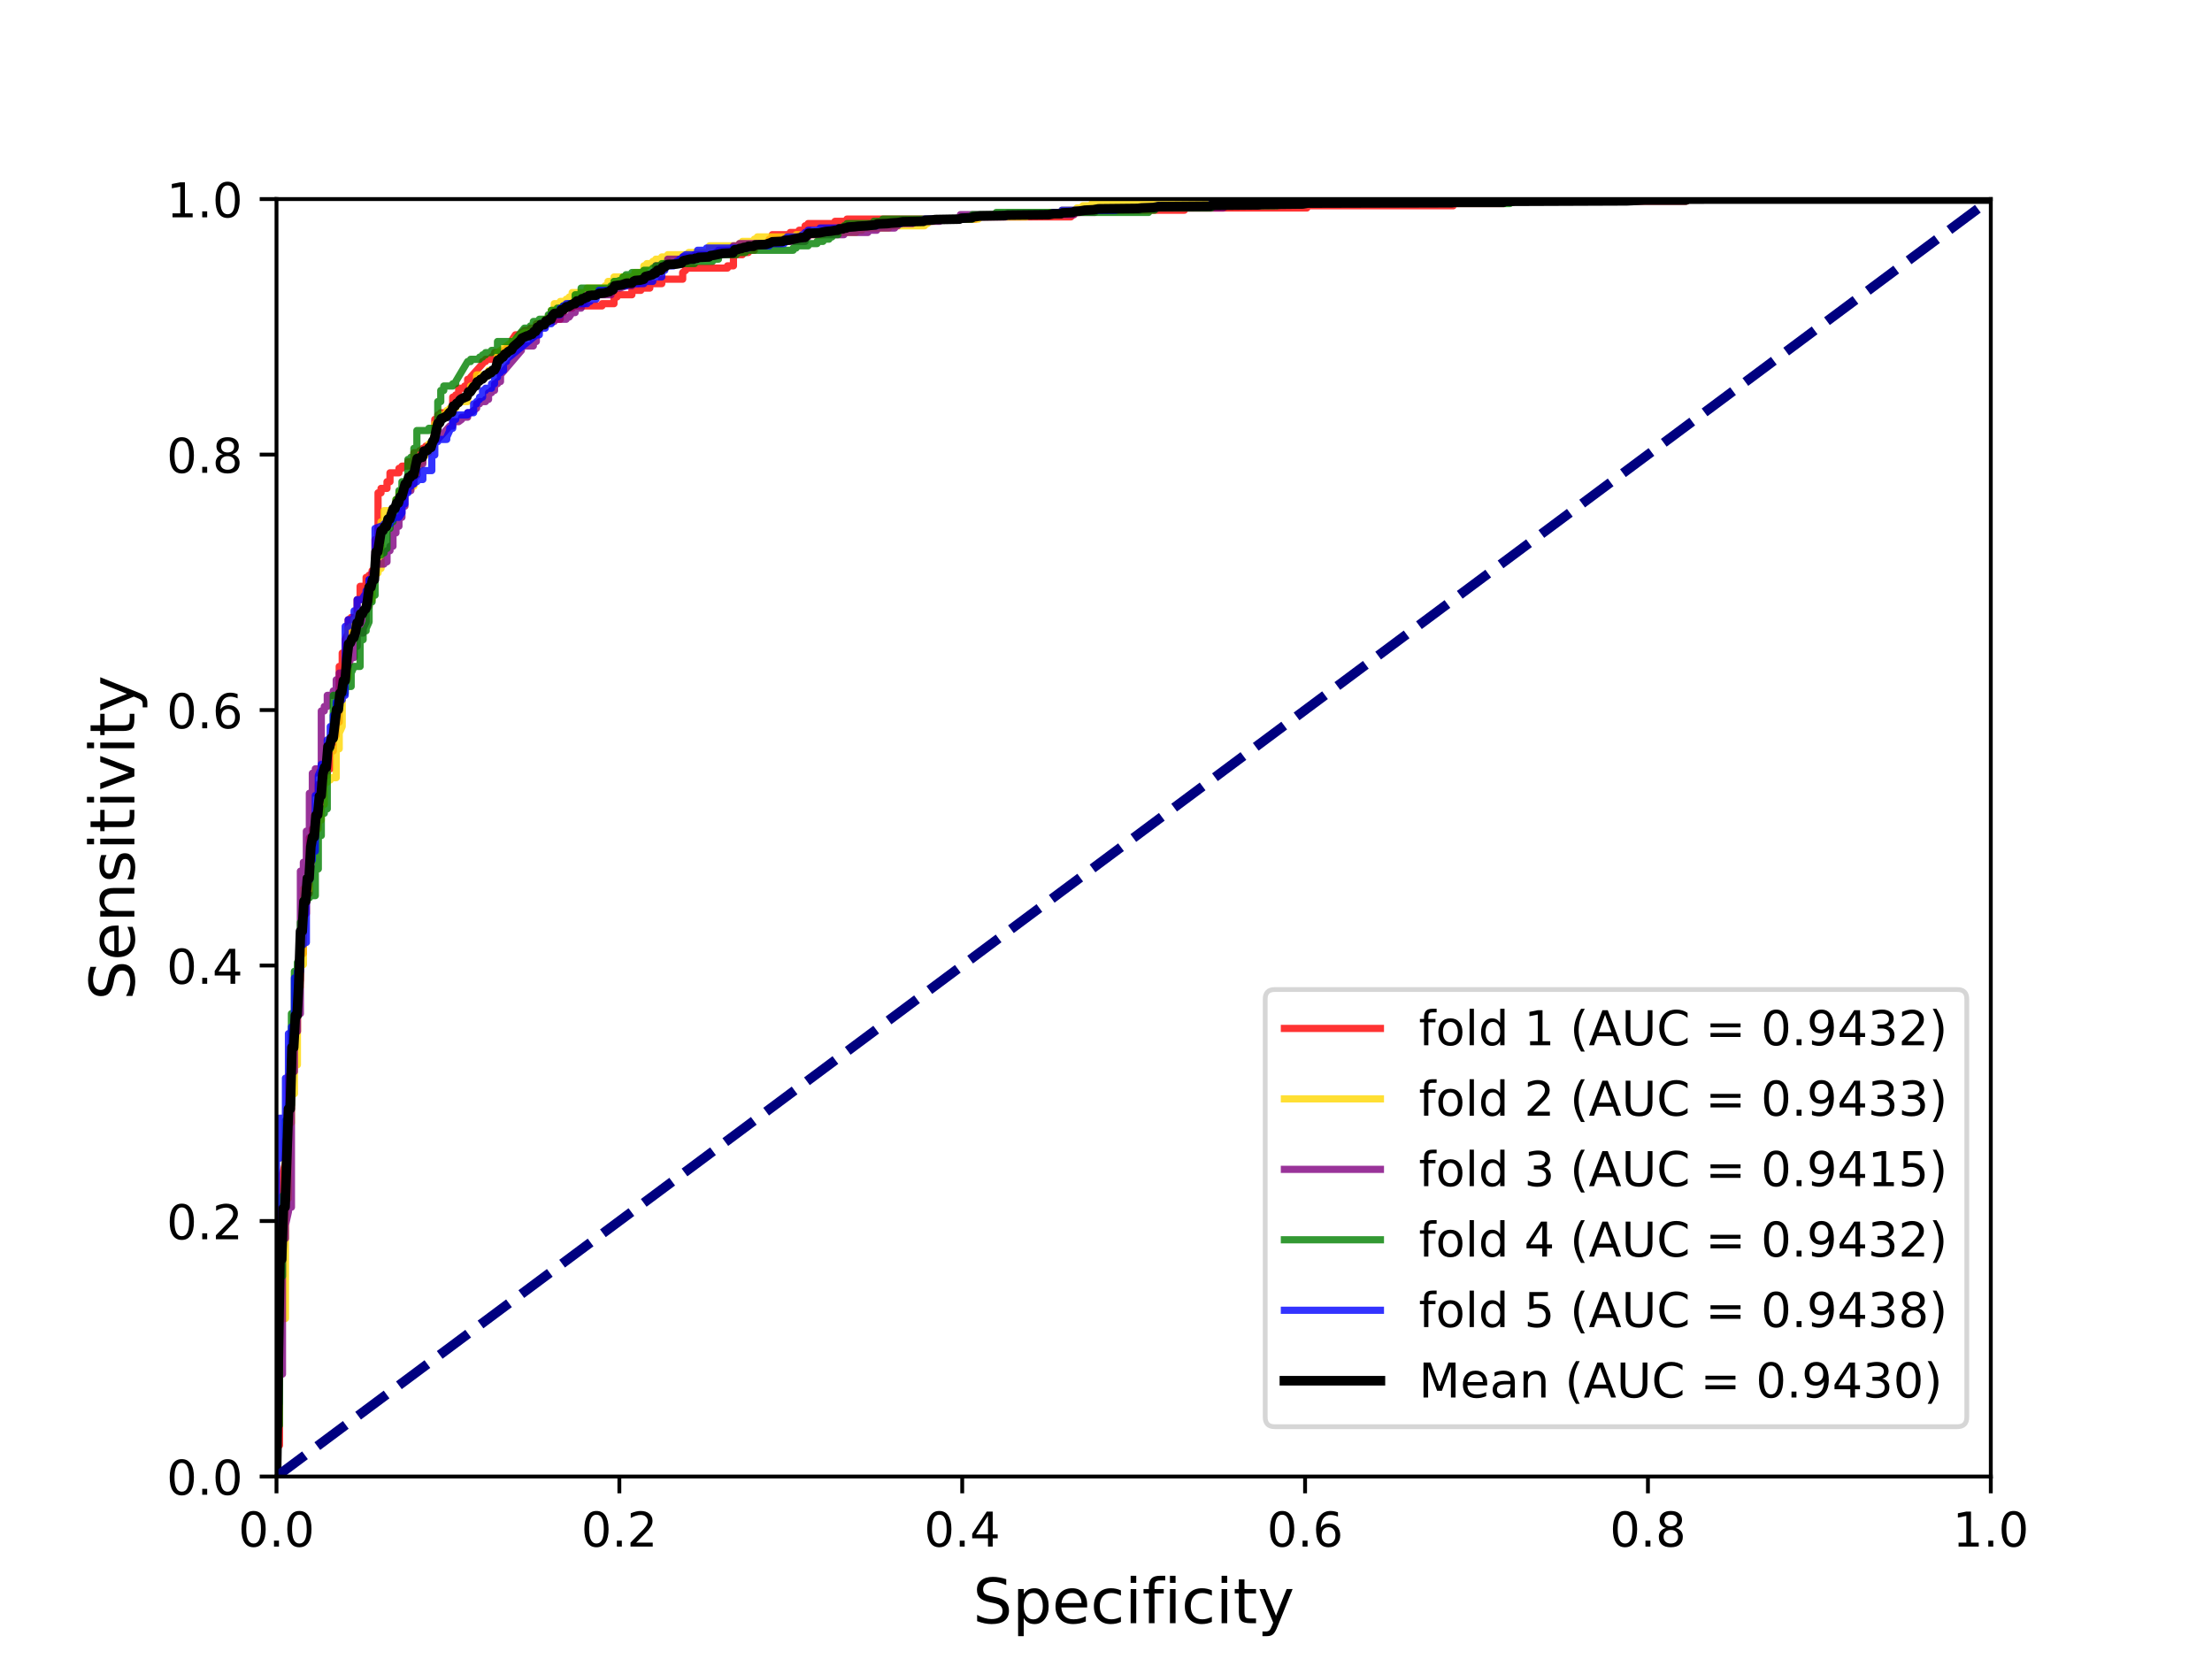<?xml version="1.0" encoding="utf-8" standalone="no"?>
<!DOCTYPE svg PUBLIC "-//W3C//DTD SVG 1.1//EN"
  "http://www.w3.org/Graphics/SVG/1.1/DTD/svg11.dtd">
<!-- Created with matplotlib (https://matplotlib.org/) -->
<svg height="345.6pt" version="1.1" viewBox="0 0 460.8 345.6" width="460.8pt" xmlns="http://www.w3.org/2000/svg" xmlns:xlink="http://www.w3.org/1999/xlink">
 <defs>
  <style type="text/css">*{stroke-linecap:butt;stroke-linejoin:round;}</style>
 </defs>
 <g id="figure_1">
  <g id="patch_1">
   <path d="M 0 345.6 
L 460.8 345.6 
L 460.8 0 
L 0 0 
z
" style="fill:#ffffff;"/>
  </g>
  <g id="axes_1">
   <g id="patch_2">
    <path d="M 57.6 307.584 
L 414.72 307.584 
L 414.72 41.472 
L 57.6 41.472 
z
" style="fill:#ffffff;"/>
   </g>
   <g id="matplotlib.axis_1">
    <g id="xtick_1">
     <g id="line2d_1">
      <defs>
       <path d="M 0 0 
L 0 3.5 
" id="m21de0cdd0c" style="stroke:#000000;stroke-width:0.8;"/>
      </defs>
      <g>
       <use style="stroke:#000000;stroke-width:0.8;" x="57.6" xlink:href="#m21de0cdd0c" y="307.584"/>
      </g>
     </g>
     <g id="text_1">
      <!-- 0.0 -->
      <g transform="translate(49.648 322.182)scale(0.1 -0.1)">
       <defs>
        <path d="M 31.781 66.406 
Q 24.172 66.406 20.328 58.906 
Q 16.5 51.422 16.5 36.375 
Q 16.5 21.391 20.328 13.891 
Q 24.172 6.391 31.781 6.391 
Q 39.453 6.391 43.281 13.891 
Q 47.125 21.391 47.125 36.375 
Q 47.125 51.422 43.281 58.906 
Q 39.453 66.406 31.781 66.406 
z
M 31.781 74.219 
Q 44.047 74.219 50.516 64.516 
Q 56.984 54.828 56.984 36.375 
Q 56.984 17.969 50.516 8.266 
Q 44.047 -1.422 31.781 -1.422 
Q 19.531 -1.422 13.062 8.266 
Q 6.594 17.969 6.594 36.375 
Q 6.594 54.828 13.062 64.516 
Q 19.531 74.219 31.781 74.219 
z
" id="DejaVuSans-48"/>
        <path d="M 10.688 12.406 
L 21 12.406 
L 21 0 
L 10.688 0 
z
" id="DejaVuSans-46"/>
       </defs>
       <use xlink:href="#DejaVuSans-48"/>
       <use x="63.623" xlink:href="#DejaVuSans-46"/>
       <use x="95.41" xlink:href="#DejaVuSans-48"/>
      </g>
     </g>
    </g>
    <g id="xtick_2">
     <g id="line2d_2">
      <g>
       <use style="stroke:#000000;stroke-width:0.8;" x="129.024" xlink:href="#m21de0cdd0c" y="307.584"/>
      </g>
     </g>
     <g id="text_2">
      <!-- 0.2 -->
      <g transform="translate(121.072 322.182)scale(0.1 -0.1)">
       <defs>
        <path d="M 19.188 8.297 
L 53.609 8.297 
L 53.609 0 
L 7.328 0 
L 7.328 8.297 
Q 12.938 14.109 22.625 23.891 
Q 32.328 33.688 34.812 36.531 
Q 39.547 41.844 41.422 45.531 
Q 43.312 49.219 43.312 52.781 
Q 43.312 58.594 39.234 62.25 
Q 35.156 65.922 28.609 65.922 
Q 23.969 65.922 18.812 64.312 
Q 13.672 62.703 7.812 59.422 
L 7.812 69.391 
Q 13.766 71.781 18.938 73 
Q 24.125 74.219 28.422 74.219 
Q 39.75 74.219 46.484 68.547 
Q 53.219 62.891 53.219 53.422 
Q 53.219 48.922 51.531 44.891 
Q 49.859 40.875 45.406 35.406 
Q 44.188 33.984 37.641 27.219 
Q 31.109 20.453 19.188 8.297 
z
" id="DejaVuSans-50"/>
       </defs>
       <use xlink:href="#DejaVuSans-48"/>
       <use x="63.623" xlink:href="#DejaVuSans-46"/>
       <use x="95.41" xlink:href="#DejaVuSans-50"/>
      </g>
     </g>
    </g>
    <g id="xtick_3">
     <g id="line2d_3">
      <g>
       <use style="stroke:#000000;stroke-width:0.8;" x="200.448" xlink:href="#m21de0cdd0c" y="307.584"/>
      </g>
     </g>
     <g id="text_3">
      <!-- 0.4 -->
      <g transform="translate(192.496 322.182)scale(0.1 -0.1)">
       <defs>
        <path d="M 37.797 64.312 
L 12.891 25.391 
L 37.797 25.391 
z
M 35.203 72.906 
L 47.609 72.906 
L 47.609 25.391 
L 58.016 25.391 
L 58.016 17.188 
L 47.609 17.188 
L 47.609 0 
L 37.797 0 
L 37.797 17.188 
L 4.891 17.188 
L 4.891 26.703 
z
" id="DejaVuSans-52"/>
       </defs>
       <use xlink:href="#DejaVuSans-48"/>
       <use x="63.623" xlink:href="#DejaVuSans-46"/>
       <use x="95.41" xlink:href="#DejaVuSans-52"/>
      </g>
     </g>
    </g>
    <g id="xtick_4">
     <g id="line2d_4">
      <g>
       <use style="stroke:#000000;stroke-width:0.8;" x="271.872" xlink:href="#m21de0cdd0c" y="307.584"/>
      </g>
     </g>
     <g id="text_4">
      <!-- 0.6 -->
      <g transform="translate(263.92 322.182)scale(0.1 -0.1)">
       <defs>
        <path d="M 33.016 40.375 
Q 26.375 40.375 22.484 35.828 
Q 18.609 31.297 18.609 23.391 
Q 18.609 15.531 22.484 10.953 
Q 26.375 6.391 33.016 6.391 
Q 39.656 6.391 43.531 10.953 
Q 47.406 15.531 47.406 23.391 
Q 47.406 31.297 43.531 35.828 
Q 39.656 40.375 33.016 40.375 
z
M 52.594 71.297 
L 52.594 62.312 
Q 48.875 64.062 45.094 64.984 
Q 41.312 65.922 37.594 65.922 
Q 27.828 65.922 22.672 59.328 
Q 17.531 52.734 16.797 39.406 
Q 19.672 43.656 24.016 45.922 
Q 28.375 48.188 33.594 48.188 
Q 44.578 48.188 50.953 41.516 
Q 57.328 34.859 57.328 23.391 
Q 57.328 12.156 50.688 5.359 
Q 44.047 -1.422 33.016 -1.422 
Q 20.359 -1.422 13.672 8.266 
Q 6.984 17.969 6.984 36.375 
Q 6.984 53.656 15.188 63.938 
Q 23.391 74.219 37.203 74.219 
Q 40.922 74.219 44.703 73.484 
Q 48.484 72.75 52.594 71.297 
z
" id="DejaVuSans-54"/>
       </defs>
       <use xlink:href="#DejaVuSans-48"/>
       <use x="63.623" xlink:href="#DejaVuSans-46"/>
       <use x="95.41" xlink:href="#DejaVuSans-54"/>
      </g>
     </g>
    </g>
    <g id="xtick_5">
     <g id="line2d_5">
      <g>
       <use style="stroke:#000000;stroke-width:0.8;" x="343.296" xlink:href="#m21de0cdd0c" y="307.584"/>
      </g>
     </g>
     <g id="text_5">
      <!-- 0.8 -->
      <g transform="translate(335.344 322.182)scale(0.1 -0.1)">
       <defs>
        <path d="M 31.781 34.625 
Q 24.75 34.625 20.719 30.859 
Q 16.703 27.094 16.703 20.516 
Q 16.703 13.922 20.719 10.156 
Q 24.75 6.391 31.781 6.391 
Q 38.812 6.391 42.859 10.172 
Q 46.922 13.969 46.922 20.516 
Q 46.922 27.094 42.891 30.859 
Q 38.875 34.625 31.781 34.625 
z
M 21.922 38.812 
Q 15.578 40.375 12.031 44.719 
Q 8.5 49.078 8.5 55.328 
Q 8.5 64.062 14.719 69.141 
Q 20.953 74.219 31.781 74.219 
Q 42.672 74.219 48.875 69.141 
Q 55.078 64.062 55.078 55.328 
Q 55.078 49.078 51.531 44.719 
Q 48 40.375 41.703 38.812 
Q 48.828 37.156 52.797 32.312 
Q 56.781 27.484 56.781 20.516 
Q 56.781 9.906 50.312 4.234 
Q 43.844 -1.422 31.781 -1.422 
Q 19.734 -1.422 13.25 4.234 
Q 6.781 9.906 6.781 20.516 
Q 6.781 27.484 10.781 32.312 
Q 14.797 37.156 21.922 38.812 
z
M 18.312 54.391 
Q 18.312 48.734 21.844 45.562 
Q 25.391 42.391 31.781 42.391 
Q 38.141 42.391 41.719 45.562 
Q 45.312 48.734 45.312 54.391 
Q 45.312 60.062 41.719 63.234 
Q 38.141 66.406 31.781 66.406 
Q 25.391 66.406 21.844 63.234 
Q 18.312 60.062 18.312 54.391 
z
" id="DejaVuSans-56"/>
       </defs>
       <use xlink:href="#DejaVuSans-48"/>
       <use x="63.623" xlink:href="#DejaVuSans-46"/>
       <use x="95.41" xlink:href="#DejaVuSans-56"/>
      </g>
     </g>
    </g>
    <g id="xtick_6">
     <g id="line2d_6">
      <g>
       <use style="stroke:#000000;stroke-width:0.8;" x="414.72" xlink:href="#m21de0cdd0c" y="307.584"/>
      </g>
     </g>
     <g id="text_6">
      <!-- 1.0 -->
      <g transform="translate(406.768 322.182)scale(0.1 -0.1)">
       <defs>
        <path d="M 12.406 8.297 
L 28.516 8.297 
L 28.516 63.922 
L 10.984 60.406 
L 10.984 69.391 
L 28.422 72.906 
L 38.281 72.906 
L 38.281 8.297 
L 54.391 8.297 
L 54.391 0 
L 12.406 0 
z
" id="DejaVuSans-49"/>
       </defs>
       <use xlink:href="#DejaVuSans-49"/>
       <use x="63.623" xlink:href="#DejaVuSans-46"/>
       <use x="95.41" xlink:href="#DejaVuSans-48"/>
      </g>
     </g>
    </g>
    <g id="text_7">
     <!-- Specificity -->
     <g transform="translate(202.659 338.14)scale(0.13 -0.13)">
      <defs>
       <path d="M 53.516 70.516 
L 53.516 60.891 
Q 47.906 63.578 42.922 64.891 
Q 37.938 66.219 33.297 66.219 
Q 25.25 66.219 20.875 63.094 
Q 16.5 59.969 16.5 54.203 
Q 16.5 49.359 19.406 46.891 
Q 22.312 44.438 30.422 42.922 
L 36.375 41.703 
Q 47.406 39.594 52.656 34.297 
Q 57.906 29 57.906 20.125 
Q 57.906 9.516 50.797 4.047 
Q 43.703 -1.422 29.984 -1.422 
Q 24.812 -1.422 18.969 -0.25 
Q 13.141 0.922 6.891 3.219 
L 6.891 13.375 
Q 12.891 10.016 18.656 8.297 
Q 24.422 6.594 29.984 6.594 
Q 38.422 6.594 43.016 9.906 
Q 47.609 13.234 47.609 19.391 
Q 47.609 24.75 44.312 27.781 
Q 41.016 30.812 33.5 32.328 
L 27.484 33.5 
Q 16.453 35.688 11.516 40.375 
Q 6.594 45.062 6.594 53.422 
Q 6.594 63.094 13.406 68.656 
Q 20.219 74.219 32.172 74.219 
Q 37.312 74.219 42.625 73.281 
Q 47.953 72.359 53.516 70.516 
z
" id="DejaVuSans-83"/>
       <path d="M 18.109 8.203 
L 18.109 -20.797 
L 9.078 -20.797 
L 9.078 54.688 
L 18.109 54.688 
L 18.109 46.391 
Q 20.953 51.266 25.266 53.625 
Q 29.594 56 35.594 56 
Q 45.562 56 51.781 48.094 
Q 58.016 40.188 58.016 27.297 
Q 58.016 14.406 51.781 6.484 
Q 45.562 -1.422 35.594 -1.422 
Q 29.594 -1.422 25.266 0.953 
Q 20.953 3.328 18.109 8.203 
z
M 48.688 27.297 
Q 48.688 37.203 44.609 42.844 
Q 40.531 48.484 33.406 48.484 
Q 26.266 48.484 22.188 42.844 
Q 18.109 37.203 18.109 27.297 
Q 18.109 17.391 22.188 11.75 
Q 26.266 6.109 33.406 6.109 
Q 40.531 6.109 44.609 11.75 
Q 48.688 17.391 48.688 27.297 
z
" id="DejaVuSans-112"/>
       <path d="M 56.203 29.594 
L 56.203 25.203 
L 14.891 25.203 
Q 15.484 15.922 20.484 11.062 
Q 25.484 6.203 34.422 6.203 
Q 39.594 6.203 44.453 7.469 
Q 49.312 8.734 54.109 11.281 
L 54.109 2.781 
Q 49.266 0.734 44.188 -0.344 
Q 39.109 -1.422 33.891 -1.422 
Q 20.797 -1.422 13.156 6.188 
Q 5.516 13.812 5.516 26.812 
Q 5.516 40.234 12.766 48.109 
Q 20.016 56 32.328 56 
Q 43.359 56 49.781 48.891 
Q 56.203 41.797 56.203 29.594 
z
M 47.219 32.234 
Q 47.125 39.594 43.094 43.984 
Q 39.062 48.391 32.422 48.391 
Q 24.906 48.391 20.391 44.141 
Q 15.875 39.891 15.188 32.172 
z
" id="DejaVuSans-101"/>
       <path d="M 48.781 52.594 
L 48.781 44.188 
Q 44.969 46.297 41.141 47.344 
Q 37.312 48.391 33.406 48.391 
Q 24.656 48.391 19.812 42.844 
Q 14.984 37.312 14.984 27.297 
Q 14.984 17.281 19.812 11.734 
Q 24.656 6.203 33.406 6.203 
Q 37.312 6.203 41.141 7.25 
Q 44.969 8.297 48.781 10.406 
L 48.781 2.094 
Q 45.016 0.344 40.984 -0.531 
Q 36.969 -1.422 32.422 -1.422 
Q 20.062 -1.422 12.781 6.344 
Q 5.516 14.109 5.516 27.297 
Q 5.516 40.672 12.859 48.328 
Q 20.219 56 33.016 56 
Q 37.156 56 41.109 55.141 
Q 45.062 54.297 48.781 52.594 
z
" id="DejaVuSans-99"/>
       <path d="M 9.422 54.688 
L 18.406 54.688 
L 18.406 0 
L 9.422 0 
z
M 9.422 75.984 
L 18.406 75.984 
L 18.406 64.594 
L 9.422 64.594 
z
" id="DejaVuSans-105"/>
       <path d="M 37.109 75.984 
L 37.109 68.5 
L 28.516 68.5 
Q 23.688 68.5 21.797 66.547 
Q 19.922 64.594 19.922 59.516 
L 19.922 54.688 
L 34.719 54.688 
L 34.719 47.703 
L 19.922 47.703 
L 19.922 0 
L 10.891 0 
L 10.891 47.703 
L 2.297 47.703 
L 2.297 54.688 
L 10.891 54.688 
L 10.891 58.5 
Q 10.891 67.625 15.141 71.797 
Q 19.391 75.984 28.609 75.984 
z
" id="DejaVuSans-102"/>
       <path d="M 18.312 70.219 
L 18.312 54.688 
L 36.812 54.688 
L 36.812 47.703 
L 18.312 47.703 
L 18.312 18.016 
Q 18.312 11.328 20.141 9.422 
Q 21.969 7.516 27.594 7.516 
L 36.812 7.516 
L 36.812 0 
L 27.594 0 
Q 17.188 0 13.234 3.875 
Q 9.281 7.766 9.281 18.016 
L 9.281 47.703 
L 2.688 47.703 
L 2.688 54.688 
L 9.281 54.688 
L 9.281 70.219 
z
" id="DejaVuSans-116"/>
       <path d="M 32.172 -5.078 
Q 28.375 -14.844 24.75 -17.812 
Q 21.141 -20.797 15.094 -20.797 
L 7.906 -20.797 
L 7.906 -13.281 
L 13.188 -13.281 
Q 16.891 -13.281 18.938 -11.516 
Q 21 -9.766 23.484 -3.219 
L 25.094 0.875 
L 2.984 54.688 
L 12.5 54.688 
L 29.594 11.922 
L 46.688 54.688 
L 56.203 54.688 
z
" id="DejaVuSans-121"/>
      </defs>
      <use xlink:href="#DejaVuSans-83"/>
      <use x="63.477" xlink:href="#DejaVuSans-112"/>
      <use x="126.953" xlink:href="#DejaVuSans-101"/>
      <use x="188.477" xlink:href="#DejaVuSans-99"/>
      <use x="243.457" xlink:href="#DejaVuSans-105"/>
      <use x="271.24" xlink:href="#DejaVuSans-102"/>
      <use x="306.445" xlink:href="#DejaVuSans-105"/>
      <use x="334.229" xlink:href="#DejaVuSans-99"/>
      <use x="389.209" xlink:href="#DejaVuSans-105"/>
      <use x="416.992" xlink:href="#DejaVuSans-116"/>
      <use x="456.201" xlink:href="#DejaVuSans-121"/>
     </g>
    </g>
   </g>
   <g id="matplotlib.axis_2">
    <g id="ytick_1">
     <g id="line2d_7">
      <defs>
       <path d="M 0 0 
L -3.5 0 
" id="mab94a88841" style="stroke:#000000;stroke-width:0.8;"/>
      </defs>
      <g>
       <use style="stroke:#000000;stroke-width:0.8;" x="57.6" xlink:href="#mab94a88841" y="307.584"/>
      </g>
     </g>
     <g id="text_8">
      <!-- 0.0 -->
      <g transform="translate(34.697 311.383)scale(0.1 -0.1)">
       <use xlink:href="#DejaVuSans-48"/>
       <use x="63.623" xlink:href="#DejaVuSans-46"/>
       <use x="95.41" xlink:href="#DejaVuSans-48"/>
      </g>
     </g>
    </g>
    <g id="ytick_2">
     <g id="line2d_8">
      <g>
       <use style="stroke:#000000;stroke-width:0.8;" x="57.6" xlink:href="#mab94a88841" y="254.362"/>
      </g>
     </g>
     <g id="text_9">
      <!-- 0.2 -->
      <g transform="translate(34.697 258.161)scale(0.1 -0.1)">
       <use xlink:href="#DejaVuSans-48"/>
       <use x="63.623" xlink:href="#DejaVuSans-46"/>
       <use x="95.41" xlink:href="#DejaVuSans-50"/>
      </g>
     </g>
    </g>
    <g id="ytick_3">
     <g id="line2d_9">
      <g>
       <use style="stroke:#000000;stroke-width:0.8;" x="57.6" xlink:href="#mab94a88841" y="201.139"/>
      </g>
     </g>
     <g id="text_10">
      <!-- 0.4 -->
      <g transform="translate(34.697 204.938)scale(0.1 -0.1)">
       <use xlink:href="#DejaVuSans-48"/>
       <use x="63.623" xlink:href="#DejaVuSans-46"/>
       <use x="95.41" xlink:href="#DejaVuSans-52"/>
      </g>
     </g>
    </g>
    <g id="ytick_4">
     <g id="line2d_10">
      <g>
       <use style="stroke:#000000;stroke-width:0.8;" x="57.6" xlink:href="#mab94a88841" y="147.917"/>
      </g>
     </g>
     <g id="text_11">
      <!-- 0.6 -->
      <g transform="translate(34.697 151.716)scale(0.1 -0.1)">
       <use xlink:href="#DejaVuSans-48"/>
       <use x="63.623" xlink:href="#DejaVuSans-46"/>
       <use x="95.41" xlink:href="#DejaVuSans-54"/>
      </g>
     </g>
    </g>
    <g id="ytick_5">
     <g id="line2d_11">
      <g>
       <use style="stroke:#000000;stroke-width:0.8;" x="57.6" xlink:href="#mab94a88841" y="94.694"/>
      </g>
     </g>
     <g id="text_12">
      <!-- 0.8 -->
      <g transform="translate(34.697 98.494)scale(0.1 -0.1)">
       <use xlink:href="#DejaVuSans-48"/>
       <use x="63.623" xlink:href="#DejaVuSans-46"/>
       <use x="95.41" xlink:href="#DejaVuSans-56"/>
      </g>
     </g>
    </g>
    <g id="ytick_6">
     <g id="line2d_12">
      <g>
       <use style="stroke:#000000;stroke-width:0.8;" x="57.6" xlink:href="#mab94a88841" y="41.472"/>
      </g>
     </g>
     <g id="text_13">
      <!-- 1.0 -->
      <g transform="translate(34.697 45.271)scale(0.1 -0.1)">
       <use xlink:href="#DejaVuSans-49"/>
       <use x="63.623" xlink:href="#DejaVuSans-46"/>
       <use x="95.41" xlink:href="#DejaVuSans-48"/>
      </g>
     </g>
    </g>
    <g id="text_14">
     <!-- Sensitivity -->
     <g transform="translate(27.993 208.368)rotate(-90)scale(0.13 -0.13)">
      <defs>
       <path d="M 54.891 33.016 
L 54.891 0 
L 45.906 0 
L 45.906 32.719 
Q 45.906 40.484 42.875 44.328 
Q 39.844 48.188 33.797 48.188 
Q 26.516 48.188 22.312 43.547 
Q 18.109 38.922 18.109 30.906 
L 18.109 0 
L 9.078 0 
L 9.078 54.688 
L 18.109 54.688 
L 18.109 46.188 
Q 21.344 51.125 25.703 53.562 
Q 30.078 56 35.797 56 
Q 45.219 56 50.047 50.172 
Q 54.891 44.344 54.891 33.016 
z
" id="DejaVuSans-110"/>
       <path d="M 44.281 53.078 
L 44.281 44.578 
Q 40.484 46.531 36.375 47.5 
Q 32.281 48.484 27.875 48.484 
Q 21.188 48.484 17.844 46.438 
Q 14.5 44.391 14.5 40.281 
Q 14.5 37.156 16.891 35.375 
Q 19.281 33.594 26.516 31.984 
L 29.594 31.297 
Q 39.156 29.25 43.188 25.516 
Q 47.219 21.781 47.219 15.094 
Q 47.219 7.469 41.188 3.016 
Q 35.156 -1.422 24.609 -1.422 
Q 20.219 -1.422 15.453 -0.562 
Q 10.688 0.297 5.422 2 
L 5.422 11.281 
Q 10.406 8.688 15.234 7.391 
Q 20.062 6.109 24.812 6.109 
Q 31.156 6.109 34.562 8.281 
Q 37.984 10.453 37.984 14.406 
Q 37.984 18.062 35.516 20.016 
Q 33.062 21.969 24.703 23.781 
L 21.578 24.516 
Q 13.234 26.266 9.516 29.906 
Q 5.812 33.547 5.812 39.891 
Q 5.812 47.609 11.281 51.797 
Q 16.75 56 26.812 56 
Q 31.781 56 36.172 55.266 
Q 40.578 54.547 44.281 53.078 
z
" id="DejaVuSans-115"/>
       <path d="M 2.984 54.688 
L 12.5 54.688 
L 29.594 8.797 
L 46.688 54.688 
L 56.203 54.688 
L 35.688 0 
L 23.484 0 
z
" id="DejaVuSans-118"/>
      </defs>
      <use xlink:href="#DejaVuSans-83"/>
      <use x="63.477" xlink:href="#DejaVuSans-101"/>
      <use x="125" xlink:href="#DejaVuSans-110"/>
      <use x="188.379" xlink:href="#DejaVuSans-115"/>
      <use x="240.479" xlink:href="#DejaVuSans-105"/>
      <use x="268.262" xlink:href="#DejaVuSans-116"/>
      <use x="307.471" xlink:href="#DejaVuSans-105"/>
      <use x="335.254" xlink:href="#DejaVuSans-118"/>
      <use x="394.434" xlink:href="#DejaVuSans-105"/>
      <use x="422.217" xlink:href="#DejaVuSans-116"/>
      <use x="461.426" xlink:href="#DejaVuSans-121"/>
     </g>
    </g>
   </g>
   <g id="line2d_13">
    <path clip-path="url(#pbddb04aa2c)" d="M 57.6 307.584 
L 57.6 301.093 
L 58.222 301.093 
L 58.222 251.951 
L 58.844 251.951 
L 58.844 244.533 
L 59.466 242.215 
L 59.466 237.579 
L 60.089 237.579 
L 60.089 224.134 
L 60.711 224.134 
L 60.711 214.862 
L 61.955 214.862 
L 61.955 204.199 
L 62.577 204.199 
L 62.577 198.636 
L 63.199 198.636 
L 63.199 190.291 
L 63.822 190.291 
L 63.822 186.118 
L 64.444 186.118 
L 64.444 174.528 
L 65.066 174.528 
L 65.066 172.674 
L 65.688 172.674 
L 65.688 169.892 
L 66.31 168.965 
L 66.31 163.401 
L 66.932 163.401 
L 66.932 161.547 
L 68.177 161.547 
L 68.177 160.156 
L 68.799 160.156 
L 68.799 156.447 
L 69.421 156.447 
L 69.421 153.202 
L 70.043 153.202 
L 70.043 150.42 
L 70.665 150.42 
L 70.665 138.83 
L 71.288 138.83 
L 71.288 136.048 
L 71.91 136.048 
L 71.91 133.267 
L 72.532 131.876 
L 72.532 129.094 
L 73.154 129.094 
L 73.154 128.631 
L 74.398 128.631 
L 74.398 124.922 
L 75.02 124.922 
L 75.02 122.14 
L 76.265 122.14 
L 76.265 120.286 
L 76.887 120.286 
L 76.887 119.822 
L 77.509 119.822 
L 77.509 118.895 
L 78.131 118.895 
L 78.131 112.404 
L 78.753 112.404 
L 78.753 102.668 
L 79.376 102.668 
L 79.376 101.741 
L 80.62 101.741 
L 80.62 100.35 
L 81.242 100.35 
L 81.242 98.496 
L 83.109 98.496 
L 83.109 97.569 
L 83.731 97.569 
L 83.731 97.105 
L 84.975 97.105 
L 84.975 96.178 
L 86.219 96.178 
L 86.219 94.324 
L 87.464 94.324 
L 87.464 93.86 
L 88.086 93.86 
L 88.086 93.396 
L 88.708 93.396 
L 88.708 92.933 
L 89.952 92.933 
L 89.952 92.469 
L 90.574 90.615 
L 90.574 87.369 
L 91.197 87.369 
L 91.197 86.442 
L 91.819 86.442 
L 91.819 85.979 
L 94.307 85.979 
L 94.307 82.733 
L 94.93 82.733 
L 94.93 82.27 
L 95.552 82.27 
L 95.552 80.879 
L 96.796 80.879 
L 96.796 80.415 
L 97.418 80.415 
L 97.418 79.024 
L 98.04 79.024 
L 98.04 78.561 
L 100.529 75.779 
L 100.529 75.316 
L 101.151 75.316 
L 101.151 74.852 
L 102.396 74.852 
L 102.396 74.388 
L 103.018 73.925 
L 103.018 73.461 
L 104.884 73.461 
L 104.884 72.997 
L 105.506 72.997 
L 105.506 72.534 
L 106.751 72.534 
L 106.751 70.679 
L 107.373 69.752 
L 108.617 69.752 
L 108.617 69.289 
L 109.239 69.289 
L 109.239 68.825 
L 110.484 68.825 
L 110.484 68.361 
L 111.728 68.361 
L 111.728 67.434 
L 113.594 67.434 
L 113.594 66.971 
L 114.217 66.971 
L 114.217 66.507 
L 116.705 66.507 
L 116.705 65.116 
L 117.327 65.116 
L 117.327 64.189 
L 119.194 64.189 
L 119.194 63.725 
L 125.415 63.725 
L 125.415 63.262 
L 127.904 63.262 
L 127.904 61.871 
L 128.526 61.871 
L 128.526 61.407 
L 131.637 61.407 
L 131.637 60.48 
L 133.504 60.48 
L 133.504 60.016 
L 135.37 60.016 
L 135.37 59.089 
L 137.859 59.089 
L 137.859 58.162 
L 142.214 58.162 
L 142.214 56.771 
L 142.836 56.308 
L 142.836 55.844 
L 151.546 55.844 
L 151.546 55.38 
L 152.791 55.38 
L 152.791 53.062 
L 154.657 53.062 
L 154.657 52.599 
L 155.901 52.599 
L 155.901 52.135 
L 157.146 52.135 
L 157.146 51.208 
L 159.634 51.208 
L 159.634 50.744 
L 160.256 50.744 
L 160.256 49.817 
L 160.879 49.817 
L 160.879 48.89 
L 164.612 48.89 
L 164.612 48.426 
L 166.478 48.426 
L 166.478 47.963 
L 167.722 47.963 
L 167.722 47.035 
L 168.345 47.035 
L 168.345 46.572 
L 173.944 46.572 
L 173.944 46.108 
L 176.433 46.108 
L 176.433 45.644 
L 203.186 45.644 
L 203.186 45.181 
L 223.095 45.181 
L 223.095 44.717 
L 223.717 44.717 
L 223.717 44.254 
L 224.961 44.254 
L 224.961 43.79 
L 246.737 43.79 
L 246.737 43.326 
L 272.245 43.326 
L 272.245 42.863 
L 302.731 42.863 
L 302.731 42.399 
L 313.308 42.399 
L 313.308 41.936 
L 338.816 41.936 
L 340.061 41.472 
L 414.72 41.472 
L 414.72 41.472 
" style="fill:none;stroke:#ff0000;stroke-linecap:square;stroke-opacity:0.8;stroke-width:1.5;"/>
   </g>
   <g id="line2d_14">
    <path clip-path="url(#pbddb04aa2c)" d="M 57.6 307.584 
L 57.6 278.84 
L 58.222 278.84 
L 58.222 274.668 
L 59.466 274.668 
L 59.466 249.633 
L 60.089 249.633 
L 60.089 233.87 
L 60.711 233.87 
L 60.711 227.843 
L 61.333 227.843 
L 61.333 221.816 
L 61.955 221.816 
L 61.955 205.59 
L 62.577 205.59 
L 62.577 200.954 
L 63.199 200.954 
L 63.199 185.191 
L 64.444 185.191 
L 64.444 176.382 
L 65.066 176.382 
L 65.066 174.064 
L 65.688 174.064 
L 65.688 172.674 
L 66.31 172.674 
L 66.31 170.819 
L 66.932 170.819 
L 66.932 167.574 
L 67.555 167.574 
L 67.555 162.938 
L 68.177 162.938 
L 68.177 162.474 
L 68.799 162.474 
L 68.799 162.011 
L 70.043 162.011 
L 70.043 155.984 
L 70.665 155.984 
L 70.665 152.738 
L 71.288 151.348 
L 71.288 143.466 
L 71.91 143.466 
L 71.91 141.148 
L 72.532 141.148 
L 72.532 130.949 
L 73.154 130.949 
L 73.154 130.485 
L 73.776 130.485 
L 73.776 129.094 
L 74.398 129.094 
L 74.398 128.167 
L 75.02 128.167 
L 75.02 127.24 
L 76.265 127.24 
L 76.265 126.313 
L 76.887 126.313 
L 76.887 124.922 
L 77.509 124.922 
L 77.509 120.749 
L 78.131 120.749 
L 78.131 119.358 
L 78.753 119.358 
L 78.753 118.431 
L 79.376 118.431 
L 79.376 108.695 
L 79.998 108.695 
L 79.998 106.377 
L 81.864 106.377 
L 82.486 105.914 
L 82.486 104.059 
L 83.109 104.059 
L 83.109 102.668 
L 83.731 102.668 
L 83.731 102.205 
L 84.353 102.205 
L 84.353 101.741 
L 85.597 101.741 
L 85.597 101.278 
L 86.219 101.278 
L 86.219 99.887 
L 86.842 98.96 
L 86.842 97.105 
L 87.464 97.105 
L 87.464 96.178 
L 88.086 96.178 
L 88.086 94.787 
L 88.708 94.787 
L 88.708 94.324 
L 89.33 94.324 
L 89.33 92.469 
L 89.952 92.469 
L 90.574 90.151 
L 90.574 88.297 
L 91.197 88.297 
L 91.197 87.833 
L 91.819 87.833 
L 91.819 86.442 
L 93.063 86.442 
L 93.063 85.515 
L 93.685 85.515 
L 93.685 85.051 
L 94.93 85.051 
L 94.93 84.588 
L 95.552 84.124 
L 95.552 83.66 
L 97.418 83.66 
L 97.418 81.806 
L 98.04 81.806 
L 98.04 80.415 
L 99.285 80.415 
L 99.285 78.097 
L 101.773 78.097 
L 101.773 77.17 
L 103.64 77.17 
L 103.64 73.461 
L 109.239 69.289 
L 111.106 69.289 
L 111.106 68.825 
L 111.728 68.825 
L 111.728 67.898 
L 113.594 67.898 
L 113.594 66.507 
L 114.217 66.507 
L 114.217 66.043 
L 114.839 66.043 
L 114.839 64.652 
L 115.461 64.652 
L 115.461 63.262 
L 116.705 63.262 
L 116.705 62.798 
L 117.95 62.798 
L 117.95 62.334 
L 118.572 62.334 
L 118.572 61.871 
L 119.194 61.871 
L 119.194 60.944 
L 122.305 60.944 
L 122.305 60.016 
L 126.038 60.016 
L 126.038 59.553 
L 126.66 59.553 
L 126.66 58.626 
L 127.904 58.626 
L 127.904 57.698 
L 132.259 57.698 
L 132.259 56.771 
L 133.504 56.771 
L 134.126 56.308 
L 134.126 55.38 
L 134.748 55.38 
L 134.748 54.917 
L 135.992 54.917 
L 135.992 54.453 
L 136.614 54.453 
L 136.614 53.989 
L 137.859 53.989 
L 137.859 53.526 
L 139.103 53.526 
L 139.103 53.062 
L 143.458 53.062 
L 143.458 52.599 
L 147.813 52.599 
L 147.813 51.208 
L 154.035 51.208 
L 154.035 50.744 
L 154.657 50.744 
L 154.657 50.281 
L 157.146 50.281 
L 157.146 49.817 
L 157.768 49.817 
L 157.768 49.353 
L 165.856 49.353 
L 165.856 48.89 
L 171.455 48.89 
L 171.455 48.426 
L 178.299 48.426 
L 178.299 47.963 
L 179.543 47.963 
L 179.543 47.499 
L 185.143 47.499 
L 185.143 47.035 
L 192.609 47.035 
L 192.609 46.572 
L 193.231 46.572 
L 193.231 46.108 
L 194.475 46.108 
L 194.475 45.644 
L 203.808 45.644 
L 203.808 45.181 
L 213.762 45.181 
L 213.762 44.717 
L 218.74 44.717 
L 218.74 44.254 
L 221.228 44.254 
L 221.228 43.79 
L 224.339 43.79 
L 224.339 43.326 
L 225.583 43.326 
L 225.583 42.863 
L 227.45 42.863 
L 227.45 42.399 
L 228.694 42.399 
L 228.694 41.936 
L 351.26 41.936 
L 351.882 41.472 
L 414.72 41.472 
L 414.72 41.472 
" style="fill:none;stroke:#ffd700;stroke-linecap:square;stroke-opacity:0.8;stroke-width:1.5;"/>
   </g>
   <g id="line2d_15">
    <path clip-path="url(#pbddb04aa2c)" d="M 57.6 307.584 
L 57.6 292.285 
L 58.222 292.285 
L 58.222 286.258 
L 58.844 286.258 
L 58.844 257.978 
L 59.466 257.978 
L 59.466 255.196 
L 60.089 252.414 
L 60.089 251.487 
L 60.711 251.487 
L 60.711 223.207 
L 61.333 223.207 
L 61.333 214.862 
L 61.955 214.862 
L 61.955 211.153 
L 62.577 211.153 
L 62.577 181.482 
L 63.199 181.482 
L 63.199 179.628 
L 63.822 179.628 
L 63.822 173.137 
L 64.444 173.137 
L 64.444 165.256 
L 65.066 165.256 
L 65.066 161.083 
L 65.688 161.083 
L 65.688 160.156 
L 66.932 160.156 
L 66.932 148.102 
L 67.555 148.102 
L 67.555 147.175 
L 68.177 147.175 
L 68.177 144.857 
L 69.421 144.857 
L 69.421 143.93 
L 70.043 143.93 
L 70.043 141.612 
L 70.665 141.612 
L 70.665 140.221 
L 71.91 140.221 
L 71.91 138.83 
L 72.532 138.83 
L 73.154 136.976 
L 73.776 136.976 
L 73.776 134.658 
L 74.398 134.658 
L 74.398 131.876 
L 75.643 131.876 
L 75.643 130.949 
L 76.265 129.558 
L 76.265 126.313 
L 76.887 126.313 
L 76.887 120.749 
L 77.509 120.749 
L 77.509 119.358 
L 78.131 119.358 
L 78.131 117.504 
L 79.998 117.504 
L 79.998 117.04 
L 80.62 117.04 
L 80.62 114.722 
L 81.242 114.722 
L 81.242 113.795 
L 81.864 113.795 
L 81.864 111.013 
L 82.486 111.013 
L 82.486 109.623 
L 83.109 109.623 
L 83.109 107.768 
L 83.731 107.768 
L 83.731 105.45 
L 84.353 105.45 
L 84.353 102.205 
L 85.597 102.205 
L 85.597 100.814 
L 86.219 100.814 
L 86.219 98.96 
L 86.842 98.96 
L 86.842 96.642 
L 88.086 96.642 
L 88.086 93.86 
L 89.33 93.86 
L 89.33 93.396 
L 89.952 93.396 
L 89.952 92.005 
L 90.574 92.005 
L 90.574 91.542 
L 91.197 91.542 
L 93.685 88.76 
L 94.307 88.76 
L 94.307 87.833 
L 95.552 87.833 
L 96.174 87.369 
L 96.174 86.906 
L 97.418 86.906 
L 97.418 85.979 
L 98.04 85.979 
L 99.285 85.051 
L 99.285 84.124 
L 99.907 84.124 
L 99.907 83.66 
L 101.151 83.66 
L 101.151 83.197 
L 101.773 83.197 
L 101.773 81.806 
L 102.396 81.806 
L 102.396 81.342 
L 103.018 81.342 
L 103.018 79.952 
L 103.64 79.952 
L 103.64 79.488 
L 104.262 79.488 
L 104.262 78.097 
L 108.617 72.997 
L 108.617 72.07 
L 111.106 72.07 
L 111.106 71.143 
L 111.728 71.143 
L 111.728 68.825 
L 112.35 68.825 
L 112.35 67.898 
L 113.594 67.898 
L 113.594 66.971 
L 115.461 66.971 
L 115.461 66.507 
L 117.95 66.507 
L 117.95 66.043 
L 118.572 66.043 
L 119.194 65.116 
L 119.816 65.116 
L 119.816 64.189 
L 121.06 64.189 
L 121.06 63.262 
L 121.683 63.262 
L 121.683 61.871 
L 122.305 61.871 
L 122.305 61.407 
L 127.282 61.407 
L 127.282 60.016 
L 129.148 60.016 
L 130.393 59.553 
L 131.637 59.553 
L 131.637 59.089 
L 132.881 59.089 
L 132.881 58.626 
L 134.126 58.626 
L 134.126 57.698 
L 135.37 57.698 
L 135.37 57.235 
L 136.614 57.235 
L 136.614 55.38 
L 138.481 55.38 
L 138.481 54.917 
L 139.103 54.917 
L 139.103 53.989 
L 142.214 53.989 
L 142.214 53.526 
L 144.702 53.526 
L 144.702 53.062 
L 149.058 53.062 
L 149.058 52.599 
L 149.68 52.599 
L 149.68 52.135 
L 152.791 52.135 
L 152.791 51.208 
L 154.035 51.208 
L 154.035 50.744 
L 162.745 50.744 
L 162.745 50.281 
L 167.722 50.281 
L 167.722 49.353 
L 168.345 49.353 
L 168.345 48.89 
L 175.81 48.89 
L 175.81 48.426 
L 180.788 48.426 
L 180.788 47.963 
L 182.654 47.963 
L 182.654 47.499 
L 186.387 47.499 
L 186.387 47.035 
L 187.009 47.035 
L 187.009 46.572 
L 190.12 46.572 
L 190.12 46.108 
L 195.72 46.108 
L 195.72 45.644 
L 200.075 45.644 
L 200.075 44.717 
L 223.717 44.717 
L 223.717 44.254 
L 228.072 44.254 
L 228.072 43.79 
L 237.404 43.79 
L 237.404 43.326 
L 254.825 43.326 
L 254.825 42.863 
L 262.291 42.863 
L 262.291 42.399 
L 313.308 42.399 
L 313.308 41.936 
L 351.26 41.936 
L 351.26 41.472 
L 414.72 41.472 
L 414.72 41.472 
" style="fill:none;stroke:#800080;stroke-linecap:square;stroke-opacity:0.8;stroke-width:1.5;"/>
   </g>
   <g id="line2d_16">
    <path clip-path="url(#pbddb04aa2c)" d="M 57.6 307.584 
L 57.6 296.921 
L 58.222 296.921 
L 58.222 265.859 
L 58.844 265.859 
L 58.844 249.169 
L 59.466 249.169 
L 59.466 233.406 
L 60.089 233.406 
L 60.089 230.161 
L 60.711 230.161 
L 60.711 211.153 
L 61.333 211.153 
L 61.333 202.345 
L 61.955 202.345 
L 61.955 200.49 
L 62.577 200.49 
L 62.577 192.145 
L 63.199 192.145 
L 63.199 187.509 
L 63.822 187.509 
L 63.822 187.045 
L 64.444 187.045 
L 64.444 186.582 
L 65.688 186.582 
L 65.688 181.019 
L 66.31 181.019 
L 66.31 174.064 
L 66.932 174.064 
L 66.932 169.428 
L 67.555 169.428 
L 67.555 168.501 
L 68.177 168.501 
L 68.177 155.984 
L 68.799 155.984 
L 68.799 154.129 
L 69.421 154.129 
L 69.421 144.857 
L 71.288 144.857 
L 71.288 144.393 
L 71.91 144.393 
L 71.91 143.003 
L 73.154 143.003 
L 73.154 140.221 
L 73.776 138.83 
L 75.02 138.83 
L 75.02 133.267 
L 75.643 133.267 
L 75.643 131.412 
L 76.265 131.412 
L 76.265 130.949 
L 76.887 129.558 
L 76.887 125.385 
L 77.509 125.385 
L 77.509 123.995 
L 78.131 123.995 
L 78.131 115.65 
L 79.376 115.65 
L 79.376 115.186 
L 79.998 115.186 
L 79.998 114.259 
L 80.62 114.259 
L 80.62 110.086 
L 81.242 110.086 
L 81.242 108.695 
L 81.864 108.695 
L 81.864 106.377 
L 82.486 106.377 
L 82.486 104.059 
L 83.109 104.059 
L 83.109 102.205 
L 83.731 102.205 
L 83.731 100.35 
L 84.975 100.35 
L 84.975 95.714 
L 85.597 95.714 
L 85.597 95.251 
L 86.219 95.251 
L 86.219 93.396 
L 86.842 93.396 
L 86.842 89.687 
L 89.33 89.687 
L 89.33 89.224 
L 91.197 89.224 
L 91.197 83.66 
L 91.819 83.66 
L 91.819 81.342 
L 92.441 81.342 
L 92.441 80.415 
L 94.307 80.415 
L 94.307 79.952 
L 94.93 79.952 
L 94.93 79.488 
L 97.418 75.316 
L 98.04 75.316 
L 98.04 74.852 
L 99.907 74.852 
L 99.907 74.388 
L 100.529 74.388 
L 100.529 73.925 
L 101.151 73.925 
L 101.151 73.461 
L 102.396 73.461 
L 102.396 72.997 
L 103.64 72.997 
L 103.64 71.143 
L 107.373 71.143 
L 107.373 70.679 
L 109.239 68.361 
L 110.484 68.361 
L 110.484 67.898 
L 111.106 67.898 
L 111.106 66.971 
L 112.35 66.971 
L 112.35 66.507 
L 114.217 66.507 
L 114.217 65.58 
L 114.839 65.58 
L 114.839 64.652 
L 116.083 64.652 
L 116.083 64.189 
L 117.327 64.189 
L 117.327 63.725 
L 118.572 63.725 
L 118.572 63.262 
L 119.816 63.262 
L 119.816 61.407 
L 121.06 61.407 
L 121.06 60.016 
L 127.282 60.016 
L 127.282 59.553 
L 127.904 59.553 
L 127.904 58.626 
L 128.526 58.626 
L 129.771 58.162 
L 129.771 57.698 
L 130.393 57.698 
L 130.393 57.235 
L 131.637 57.235 
L 131.637 56.771 
L 134.126 56.771 
L 134.126 56.308 
L 135.992 56.308 
L 135.992 55.844 
L 136.614 55.844 
L 136.614 55.38 
L 137.859 55.38 
L 137.859 54.917 
L 144.702 54.917 
L 144.702 54.453 
L 148.435 54.453 
L 148.435 53.989 
L 149.68 53.989 
L 149.68 53.062 
L 153.413 53.062 
L 153.413 52.599 
L 155.279 52.599 
L 155.279 52.135 
L 165.234 52.135 
L 165.234 51.671 
L 165.856 51.671 
L 165.856 51.208 
L 168.345 51.208 
L 168.345 50.744 
L 170.211 50.744 
L 170.211 50.281 
L 171.455 50.281 
L 171.455 49.817 
L 172.7 49.817 
L 172.7 49.353 
L 173.322 49.353 
L 173.322 48.89 
L 174.566 48.89 
L 174.566 47.499 
L 175.81 47.499 
L 175.81 47.035 
L 176.433 47.035 
L 176.433 46.572 
L 182.032 46.572 
L 182.032 46.108 
L 183.899 46.108 
L 183.899 45.644 
L 202.563 45.644 
L 202.563 44.717 
L 207.541 44.717 
L 207.541 44.254 
L 239.271 44.254 
L 239.271 43.79 
L 240.515 43.79 
L 240.515 43.326 
L 252.336 43.326 
L 252.336 42.863 
L 266.024 42.863 
L 266.024 42.399 
L 314.552 42.399 
L 314.552 41.936 
L 339.439 41.936 
L 339.439 41.472 
L 414.72 41.472 
L 414.72 41.472 
" style="fill:none;stroke:#008000;stroke-linecap:square;stroke-opacity:0.8;stroke-width:1.5;"/>
   </g>
   <g id="line2d_17">
    <path clip-path="url(#pbddb04aa2c)" d="M 57.6 307.584 
L 57.6 241.288 
L 58.222 241.288 
L 58.222 232.943 
L 59.466 232.943 
L 59.466 224.598 
L 60.089 224.598 
L 60.089 215.326 
L 60.711 215.326 
L 60.711 213.935 
L 61.333 213.935 
L 61.333 203.735 
L 61.955 203.735 
L 61.955 202.345 
L 62.577 202.345 
L 62.577 196.781 
L 63.199 196.781 
L 63.199 196.318 
L 63.822 196.318 
L 63.822 183.337 
L 64.444 183.337 
L 64.444 179.164 
L 65.066 179.164 
L 65.066 177.31 
L 65.688 177.31 
L 65.688 165.719 
L 66.31 165.719 
L 66.31 161.547 
L 66.932 160.156 
L 66.932 159.229 
L 68.177 159.229 
L 68.177 154.129 
L 68.799 154.129 
L 68.799 151.348 
L 69.421 151.348 
L 69.421 149.029 
L 70.043 149.029 
L 70.043 146.248 
L 70.665 146.248 
L 70.665 145.784 
L 71.288 145.784 
L 71.288 144.857 
L 71.91 144.857 
L 71.91 130.485 
L 72.532 130.485 
L 72.532 129.094 
L 73.776 129.094 
L 73.776 127.24 
L 74.398 127.24 
L 74.398 124.922 
L 75.643 124.922 
L 75.643 124.458 
L 76.265 123.531 
L 76.265 123.067 
L 76.887 123.067 
L 76.887 120.749 
L 78.131 120.749 
L 78.131 110.086 
L 79.376 109.623 
L 79.998 109.623 
L 79.998 109.159 
L 81.242 109.159 
L 81.242 108.232 
L 81.864 108.232 
L 81.864 107.768 
L 83.109 107.768 
L 83.731 106.841 
L 83.731 104.987 
L 84.353 104.987 
L 84.353 102.668 
L 84.975 102.668 
L 84.975 101.278 
L 85.597 101.278 
L 85.597 100.814 
L 86.219 100.814 
L 86.219 100.35 
L 86.842 100.35 
L 86.842 99.887 
L 88.086 99.887 
L 88.086 98.032 
L 89.952 98.032 
L 89.952 94.787 
L 90.574 94.787 
L 90.574 92.005 
L 91.197 92.005 
L 91.197 91.542 
L 93.063 91.542 
L 93.063 91.078 
L 93.685 89.687 
L 93.685 89.224 
L 94.307 89.224 
L 94.307 87.369 
L 94.93 87.369 
L 94.93 86.442 
L 97.418 86.442 
L 97.418 85.979 
L 98.663 85.979 
L 98.663 84.124 
L 99.285 84.124 
L 99.285 83.66 
L 99.907 83.197 
L 99.907 82.733 
L 100.529 82.733 
L 100.529 81.342 
L 101.151 81.342 
L 101.151 80.879 
L 102.396 80.879 
L 102.396 79.952 
L 103.018 79.952 
L 103.018 78.561 
L 103.64 78.561 
L 103.64 77.634 
L 104.262 77.634 
L 104.262 77.17 
L 104.884 77.17 
L 104.884 75.316 
L 105.506 75.316 
L 105.506 74.852 
L 111.728 69.752 
L 112.35 69.752 
L 112.35 68.361 
L 113.594 68.361 
L 113.594 67.434 
L 114.839 67.434 
L 114.839 65.58 
L 116.705 65.58 
L 116.705 64.189 
L 117.327 64.189 
L 117.327 63.725 
L 117.95 63.725 
L 117.95 63.262 
L 122.305 63.262 
L 122.305 62.798 
L 122.927 62.798 
L 122.927 62.334 
L 124.171 62.334 
L 124.171 61.407 
L 124.793 61.407 
L 124.793 60.48 
L 127.904 60.48 
L 127.904 59.553 
L 130.393 59.553 
L 130.393 59.089 
L 134.126 59.089 
L 134.126 58.626 
L 135.992 58.626 
L 135.992 57.698 
L 137.859 57.698 
L 137.859 56.308 
L 138.481 56.308 
L 138.481 55.38 
L 140.347 55.38 
L 140.347 54.917 
L 140.969 54.917 
L 140.969 54.453 
L 141.592 54.453 
L 141.592 53.989 
L 142.214 53.989 
L 142.214 53.526 
L 142.836 53.062 
L 145.325 53.062 
L 145.325 52.135 
L 147.191 52.135 
L 147.191 51.671 
L 155.901 51.671 
L 155.901 51.208 
L 160.256 51.208 
L 160.256 50.744 
L 163.367 50.744 
L 163.367 49.817 
L 163.989 49.817 
L 163.989 49.353 
L 167.1 49.353 
L 167.1 48.89 
L 167.722 48.89 
L 167.722 48.426 
L 168.345 48.426 
L 168.345 47.963 
L 170.833 47.963 
L 170.833 47.499 
L 177.055 47.499 
L 177.055 47.035 
L 182.654 47.035 
L 182.654 46.572 
L 187.631 46.572 
L 187.631 46.108 
L 192.609 46.108 
L 192.609 45.644 
L 200.697 45.644 
L 200.697 45.181 
L 209.407 45.181 
L 209.407 44.717 
L 219.362 44.717 
L 219.362 44.254 
L 221.228 44.254 
L 221.228 43.79 
L 232.427 43.79 
L 232.427 43.326 
L 241.137 43.326 
L 241.137 42.863 
L 252.336 42.863 
L 252.336 42.399 
L 271.623 42.399 
L 271.623 41.936 
L 282.2 41.936 
L 282.2 41.472 
L 414.72 41.472 
L 414.72 41.472 
" style="fill:none;stroke:#0000ff;stroke-linecap:square;stroke-opacity:0.8;stroke-width:1.5;"/>
   </g>
   <g id="line2d_18">
    <path clip-path="url(#pbddb04aa2c)" d="M 57.6 307.584 
L 58.315 262.336 
L 58.672 262.336 
L 59.03 251.72 
L 59.387 251.453 
L 60.102 230.996 
L 60.46 230.996 
L 60.817 218.2 
L 61.175 218.2 
L 61.532 211.524 
L 61.89 211.524 
L 62.247 204.755 
L 62.605 194 
L 62.962 194 
L 63.32 187.787 
L 63.677 187.787 
L 64.035 182.966 
L 64.392 182.966 
L 64.75 176.382 
L 65.107 174.343 
L 65.465 174.343 
L 65.822 169.852 
L 66.179 169.745 
L 66.537 165.896 
L 66.894 165.736 
L 67.252 161.176 
L 67.609 159.878 
L 67.967 159.878 
L 68.324 155.52 
L 68.682 155.52 
L 69.039 153.758 
L 69.397 153.758 
L 70.112 147.824 
L 70.469 147.824 
L 70.827 144.414 
L 71.184 144.254 
L 71.542 141.797 
L 71.899 141.797 
L 72.257 137.191 
L 72.614 134.145 
L 72.972 133.932 
L 73.329 133.003 
L 73.686 132.843 
L 74.044 131.69 
L 74.401 129.743 
L 74.759 129.743 
L 75.116 127.889 
L 75.474 127.889 
L 75.831 127.099 
L 76.189 126.833 
L 76.546 125.26 
L 76.904 122.326 
L 77.261 122.326 
L 77.619 120.749 
L 77.976 120.749 
L 78.334 114.985 
L 78.691 114.959 
L 79.406 110.55 
L 79.764 110.55 
L 80.121 109.715 
L 80.479 109.715 
L 80.836 108.139 
L 81.194 108.139 
L 81.908 106 
L 82.266 105.947 
L 82.623 104.801 
L 82.981 104.801 
L 83.338 103.527 
L 83.696 103.421 
L 84.411 100.814 
L 84.768 100.814 
L 85.126 99.423 
L 85.483 99.423 
L 85.841 98.867 
L 86.198 98.867 
L 86.913 95.529 
L 87.271 95.529 
L 87.628 95.251 
L 87.986 95.251 
L 88.343 93.953 
L 88.701 93.953 
L 89.058 93.767 
L 89.415 93.211 
L 89.773 93.211 
L 90.13 91.952 
L 90.488 91.473 
L 91.203 88.202 
L 91.56 88.123 
L 91.918 87.208 
L 92.275 87.128 
L 92.633 86.863 
L 92.99 86.783 
L 93.705 85.886 
L 94.063 85.886 
L 94.42 84.588 
L 94.778 84.588 
L 95.135 84.025 
L 95.493 83.851 
L 95.85 83.307 
L 96.208 83.047 
L 97.28 82.594 
L 97.637 81.621 
L 97.995 81.621 
L 98.71 80.537 
L 99.067 80.403 
L 99.425 79.529 
L 99.782 79.395 
L 100.14 79.019 
L 100.497 78.939 
L 101.212 78.097 
L 101.57 78.097 
L 101.927 77.634 
L 102.285 77.634 
L 102.642 77.133 
L 103 77.08 
L 103.357 76.428 
L 103.715 75.026 
L 104.072 74.973 
L 104.43 74.51 
L 104.787 74.373 
L 105.145 73.772 
L 105.502 73.635 
L 105.859 73.255 
L 106.574 72.863 
L 106.932 72.243 
L 108.362 70.991 
L 108.719 70.452 
L 109.792 69.977 
L 110.149 69.918 
L 110.507 69.674 
L 110.864 69.616 
L 111.222 69.093 
L 111.579 69.035 
L 111.937 68.176 
L 112.294 68.176 
L 112.652 67.62 
L 113.366 67.62 
L 113.724 66.878 
L 114.081 66.878 
L 114.439 66.507 
L 114.796 66.507 
L 115.154 65.672 
L 115.511 65.302 
L 116.584 65.209 
L 116.941 64.56 
L 117.299 64.56 
L 118.014 63.911 
L 118.371 63.911 
L 119.444 63.262 
L 119.801 63.262 
L 120.159 62.705 
L 120.874 62.705 
L 121.231 62.242 
L 121.588 62.242 
L 121.946 61.964 
L 122.303 61.964 
L 122.661 61.593 
L 123.376 61.5 
L 124.091 61.5 
L 124.806 61.129 
L 125.878 61.036 
L 126.951 60.758 
L 127.308 60.387 
L 127.666 60.387 
L 128.023 59.553 
L 128.738 59.444 
L 129.453 59.368 
L 130.525 58.996 
L 131.598 58.996 
L 131.955 58.626 
L 132.313 58.44 
L 133.385 58.347 
L 134.1 58.166 
L 134.458 57.606 
L 135.888 57.235 
L 136.245 56.864 
L 136.603 56.864 
L 136.96 56.308 
L 137.675 56.308 
L 138.032 55.658 
L 138.39 55.658 
L 139.105 55.102 
L 140.892 55.009 
L 141.965 54.824 
L 142.322 54.328 
L 143.752 53.989 
L 144.467 53.989 
L 144.825 53.804 
L 145.182 53.804 
L 145.539 53.619 
L 147.684 53.526 
L 148.042 53.248 
L 148.757 53.155 
L 150.544 52.784 
L 152.689 52.691 
L 153.046 52.042 
L 153.761 51.95 
L 154.119 51.764 
L 154.476 51.764 
L 154.834 51.579 
L 155.549 51.486 
L 155.906 51.301 
L 156.979 51.301 
L 157.336 51.022 
L 159.481 50.93 
L 160.554 50.559 
L 160.911 50.373 
L 163.056 50.281 
L 163.413 50.095 
L 164.486 50.002 
L 166.631 49.539 
L 167.703 49.446 
L 168.418 48.612 
L 170.563 48.519 
L 171.993 48.241 
L 173.065 48.148 
L 174.138 47.963 
L 174.495 47.963 
L 174.853 47.684 
L 175.568 47.684 
L 175.925 47.499 
L 176.283 47.499 
L 176.64 47.313 
L 178.07 47.221 
L 178.785 47.128 
L 180.572 47.035 
L 181.287 46.943 
L 182.36 46.85 
L 182.717 46.664 
L 184.862 46.572 
L 185.577 46.479 
L 187.007 46.386 
L 188.079 46.201 
L 192.369 46.108 
L 192.726 45.923 
L 194.156 45.83 
L 194.871 45.737 
L 199.876 45.644 
L 200.234 45.459 
L 202.378 45.366 
L 202.736 45.181 
L 203.451 45.088 
L 204.166 44.995 
L 209.17 44.903 
L 209.885 44.81 
L 218.465 44.717 
L 219.537 44.532 
L 220.967 44.532 
L 221.325 44.346 
L 223.47 44.254 
L 223.827 44.068 
L 224.899 43.975 
L 225.972 43.79 
L 227.759 43.697 
L 228.832 43.512 
L 237.054 43.419 
L 237.769 43.326 
L 240.271 43.234 
L 241.343 43.048 
L 252.068 42.956 
L 252.425 42.77 
L 262.077 42.677 
L 262.792 42.585 
L 271.372 42.492 
L 272.444 42.306 
L 302.472 42.214 
L 303.187 42.121 
L 313.196 42.121 
L 313.554 41.936 
L 338.935 41.834 
L 342.51 41.657 
L 351.089 41.657 
L 351.804 41.484 
L 355.379 41.472 
L 414.72 41.472 
L 414.72 41.472 
" style="fill:none;stroke:#000000;stroke-linecap:square;stroke-width:2;"/>
   </g>
   <g id="line2d_19">
    <path clip-path="url(#pbddb04aa2c)" d="M 57.6 307.584 
L 414.72 41.472 
" style="fill:none;stroke:#000080;stroke-dasharray:7.4,3.2;stroke-dashoffset:0;stroke-width:2;"/>
   </g>
   <g id="patch_3">
    <path d="M 57.6 307.584 
L 57.6 41.472 
" style="fill:none;stroke:#000000;stroke-linecap:square;stroke-linejoin:miter;stroke-width:0.8;"/>
   </g>
   <g id="patch_4">
    <path d="M 414.72 307.584 
L 414.72 41.472 
" style="fill:none;stroke:#000000;stroke-linecap:square;stroke-linejoin:miter;stroke-width:0.8;"/>
   </g>
   <g id="patch_5">
    <path d="M 57.6 307.584 
L 414.72 307.584 
" style="fill:none;stroke:#000000;stroke-linecap:square;stroke-linejoin:miter;stroke-width:0.8;"/>
   </g>
   <g id="patch_6">
    <path d="M 57.6 41.472 
L 414.72 41.472 
" style="fill:none;stroke:#000000;stroke-linecap:square;stroke-linejoin:miter;stroke-width:0.8;"/>
   </g>
   <g id="legend_1">
    <g id="patch_7">
     <path d="M 265.564 297.208 
L 407.72 297.208 
Q 409.72 297.208 409.72 295.208 
L 409.72 208.139 
Q 409.72 206.139 407.72 206.139 
L 265.564 206.139 
Q 263.564 206.139 263.564 208.139 
L 263.564 295.208 
Q 263.564 297.208 265.564 297.208 
z
" style="fill:#ffffff;opacity:0.8;stroke:#cccccc;stroke-linejoin:miter;"/>
    </g>
    <g id="line2d_20">
     <path d="M 267.564 214.238 
L 287.564 214.238 
" style="fill:none;stroke:#ff0000;stroke-linecap:square;stroke-opacity:0.8;stroke-width:1.5;"/>
    </g>
    <g id="line2d_21"/>
    <g id="text_15">
     <!-- fold 1 (AUC = 0.9432) -->
     <g transform="translate(295.564 217.738)scale(0.1 -0.1)">
      <defs>
       <path d="M 30.609 48.391 
Q 23.391 48.391 19.188 42.75 
Q 14.984 37.109 14.984 27.297 
Q 14.984 17.484 19.156 11.844 
Q 23.344 6.203 30.609 6.203 
Q 37.797 6.203 41.984 11.859 
Q 46.188 17.531 46.188 27.297 
Q 46.188 37.016 41.984 42.703 
Q 37.797 48.391 30.609 48.391 
z
M 30.609 56 
Q 42.328 56 49.016 48.375 
Q 55.719 40.766 55.719 27.297 
Q 55.719 13.875 49.016 6.219 
Q 42.328 -1.422 30.609 -1.422 
Q 18.844 -1.422 12.172 6.219 
Q 5.516 13.875 5.516 27.297 
Q 5.516 40.766 12.172 48.375 
Q 18.844 56 30.609 56 
z
" id="DejaVuSans-111"/>
       <path d="M 9.422 75.984 
L 18.406 75.984 
L 18.406 0 
L 9.422 0 
z
" id="DejaVuSans-108"/>
       <path d="M 45.406 46.391 
L 45.406 75.984 
L 54.391 75.984 
L 54.391 0 
L 45.406 0 
L 45.406 8.203 
Q 42.578 3.328 38.25 0.953 
Q 33.938 -1.422 27.875 -1.422 
Q 17.969 -1.422 11.734 6.484 
Q 5.516 14.406 5.516 27.297 
Q 5.516 40.188 11.734 48.094 
Q 17.969 56 27.875 56 
Q 33.938 56 38.25 53.625 
Q 42.578 51.266 45.406 46.391 
z
M 14.797 27.297 
Q 14.797 17.391 18.875 11.75 
Q 22.953 6.109 30.078 6.109 
Q 37.203 6.109 41.297 11.75 
Q 45.406 17.391 45.406 27.297 
Q 45.406 37.203 41.297 42.844 
Q 37.203 48.484 30.078 48.484 
Q 22.953 48.484 18.875 42.844 
Q 14.797 37.203 14.797 27.297 
z
" id="DejaVuSans-100"/>
       <path id="DejaVuSans-32"/>
       <path d="M 31 75.875 
Q 24.469 64.656 21.281 53.656 
Q 18.109 42.672 18.109 31.391 
Q 18.109 20.125 21.312 9.062 
Q 24.516 -2 31 -13.188 
L 23.188 -13.188 
Q 15.875 -1.703 12.234 9.375 
Q 8.594 20.453 8.594 31.391 
Q 8.594 42.281 12.203 53.312 
Q 15.828 64.359 23.188 75.875 
z
" id="DejaVuSans-40"/>
       <path d="M 34.188 63.188 
L 20.797 26.906 
L 47.609 26.906 
z
M 28.609 72.906 
L 39.797 72.906 
L 67.578 0 
L 57.328 0 
L 50.688 18.703 
L 17.828 18.703 
L 11.188 0 
L 0.781 0 
z
" id="DejaVuSans-65"/>
       <path d="M 8.688 72.906 
L 18.609 72.906 
L 18.609 28.609 
Q 18.609 16.891 22.844 11.734 
Q 27.094 6.594 36.625 6.594 
Q 46.094 6.594 50.344 11.734 
Q 54.594 16.891 54.594 28.609 
L 54.594 72.906 
L 64.5 72.906 
L 64.5 27.391 
Q 64.5 13.141 57.438 5.859 
Q 50.391 -1.422 36.625 -1.422 
Q 22.797 -1.422 15.734 5.859 
Q 8.688 13.141 8.688 27.391 
z
" id="DejaVuSans-85"/>
       <path d="M 64.406 67.281 
L 64.406 56.891 
Q 59.422 61.531 53.781 63.812 
Q 48.141 66.109 41.797 66.109 
Q 29.297 66.109 22.656 58.469 
Q 16.016 50.828 16.016 36.375 
Q 16.016 21.969 22.656 14.328 
Q 29.297 6.688 41.797 6.688 
Q 48.141 6.688 53.781 8.984 
Q 59.422 11.281 64.406 15.922 
L 64.406 5.609 
Q 59.234 2.094 53.438 0.328 
Q 47.656 -1.422 41.219 -1.422 
Q 24.656 -1.422 15.125 8.703 
Q 5.609 18.844 5.609 36.375 
Q 5.609 53.953 15.125 64.078 
Q 24.656 74.219 41.219 74.219 
Q 47.75 74.219 53.531 72.484 
Q 59.328 70.75 64.406 67.281 
z
" id="DejaVuSans-67"/>
       <path d="M 10.594 45.406 
L 73.188 45.406 
L 73.188 37.203 
L 10.594 37.203 
z
M 10.594 25.484 
L 73.188 25.484 
L 73.188 17.188 
L 10.594 17.188 
z
" id="DejaVuSans-61"/>
       <path d="M 10.984 1.516 
L 10.984 10.5 
Q 14.703 8.734 18.5 7.812 
Q 22.312 6.891 25.984 6.891 
Q 35.75 6.891 40.891 13.453 
Q 46.047 20.016 46.781 33.406 
Q 43.953 29.203 39.594 26.953 
Q 35.25 24.703 29.984 24.703 
Q 19.047 24.703 12.672 31.312 
Q 6.297 37.938 6.297 49.422 
Q 6.297 60.641 12.938 67.422 
Q 19.578 74.219 30.609 74.219 
Q 43.266 74.219 49.922 64.516 
Q 56.594 54.828 56.594 36.375 
Q 56.594 19.141 48.406 8.859 
Q 40.234 -1.422 26.422 -1.422 
Q 22.703 -1.422 18.891 -0.688 
Q 15.094 0.047 10.984 1.516 
z
M 30.609 32.422 
Q 37.25 32.422 41.125 36.953 
Q 45.016 41.5 45.016 49.422 
Q 45.016 57.281 41.125 61.844 
Q 37.25 66.406 30.609 66.406 
Q 23.969 66.406 20.094 61.844 
Q 16.219 57.281 16.219 49.422 
Q 16.219 41.5 20.094 36.953 
Q 23.969 32.422 30.609 32.422 
z
" id="DejaVuSans-57"/>
       <path d="M 40.578 39.312 
Q 47.656 37.797 51.625 33 
Q 55.609 28.219 55.609 21.188 
Q 55.609 10.406 48.188 4.484 
Q 40.766 -1.422 27.094 -1.422 
Q 22.516 -1.422 17.656 -0.516 
Q 12.797 0.391 7.625 2.203 
L 7.625 11.719 
Q 11.719 9.328 16.594 8.109 
Q 21.484 6.891 26.812 6.891 
Q 36.078 6.891 40.938 10.547 
Q 45.797 14.203 45.797 21.188 
Q 45.797 27.641 41.281 31.266 
Q 36.766 34.906 28.719 34.906 
L 20.219 34.906 
L 20.219 43.016 
L 29.109 43.016 
Q 36.375 43.016 40.234 45.922 
Q 44.094 48.828 44.094 54.297 
Q 44.094 59.906 40.109 62.906 
Q 36.141 65.922 28.719 65.922 
Q 24.656 65.922 20.016 65.031 
Q 15.375 64.156 9.812 62.312 
L 9.812 71.094 
Q 15.438 72.656 20.344 73.438 
Q 25.25 74.219 29.594 74.219 
Q 40.828 74.219 47.359 69.109 
Q 53.906 64.016 53.906 55.328 
Q 53.906 49.266 50.438 45.094 
Q 46.969 40.922 40.578 39.312 
z
" id="DejaVuSans-51"/>
       <path d="M 8.016 75.875 
L 15.828 75.875 
Q 23.141 64.359 26.781 53.312 
Q 30.422 42.281 30.422 31.391 
Q 30.422 20.453 26.781 9.375 
Q 23.141 -1.703 15.828 -13.188 
L 8.016 -13.188 
Q 14.5 -2 17.703 9.062 
Q 20.906 20.125 20.906 31.391 
Q 20.906 42.672 17.703 53.656 
Q 14.5 64.656 8.016 75.875 
z
" id="DejaVuSans-41"/>
      </defs>
      <use xlink:href="#DejaVuSans-102"/>
      <use x="35.205" xlink:href="#DejaVuSans-111"/>
      <use x="96.387" xlink:href="#DejaVuSans-108"/>
      <use x="124.17" xlink:href="#DejaVuSans-100"/>
      <use x="187.646" xlink:href="#DejaVuSans-32"/>
      <use x="219.434" xlink:href="#DejaVuSans-49"/>
      <use x="283.057" xlink:href="#DejaVuSans-32"/>
      <use x="314.844" xlink:href="#DejaVuSans-40"/>
      <use x="353.857" xlink:href="#DejaVuSans-65"/>
      <use x="422.266" xlink:href="#DejaVuSans-85"/>
      <use x="495.459" xlink:href="#DejaVuSans-67"/>
      <use x="565.283" xlink:href="#DejaVuSans-32"/>
      <use x="597.07" xlink:href="#DejaVuSans-61"/>
      <use x="680.859" xlink:href="#DejaVuSans-32"/>
      <use x="712.646" xlink:href="#DejaVuSans-48"/>
      <use x="776.27" xlink:href="#DejaVuSans-46"/>
      <use x="808.057" xlink:href="#DejaVuSans-57"/>
      <use x="871.68" xlink:href="#DejaVuSans-52"/>
      <use x="935.303" xlink:href="#DejaVuSans-51"/>
      <use x="998.926" xlink:href="#DejaVuSans-50"/>
      <use x="1062.549" xlink:href="#DejaVuSans-41"/>
     </g>
    </g>
    <g id="line2d_22">
     <path d="M 267.564 228.916 
L 287.564 228.916 
" style="fill:none;stroke:#ffd700;stroke-linecap:square;stroke-opacity:0.8;stroke-width:1.5;"/>
    </g>
    <g id="line2d_23"/>
    <g id="text_16">
     <!-- fold 2 (AUC = 0.9433) -->
     <g transform="translate(295.564 232.416)scale(0.1 -0.1)">
      <use xlink:href="#DejaVuSans-102"/>
      <use x="35.205" xlink:href="#DejaVuSans-111"/>
      <use x="96.387" xlink:href="#DejaVuSans-108"/>
      <use x="124.17" xlink:href="#DejaVuSans-100"/>
      <use x="187.646" xlink:href="#DejaVuSans-32"/>
      <use x="219.434" xlink:href="#DejaVuSans-50"/>
      <use x="283.057" xlink:href="#DejaVuSans-32"/>
      <use x="314.844" xlink:href="#DejaVuSans-40"/>
      <use x="353.857" xlink:href="#DejaVuSans-65"/>
      <use x="422.266" xlink:href="#DejaVuSans-85"/>
      <use x="495.459" xlink:href="#DejaVuSans-67"/>
      <use x="565.283" xlink:href="#DejaVuSans-32"/>
      <use x="597.07" xlink:href="#DejaVuSans-61"/>
      <use x="680.859" xlink:href="#DejaVuSans-32"/>
      <use x="712.646" xlink:href="#DejaVuSans-48"/>
      <use x="776.27" xlink:href="#DejaVuSans-46"/>
      <use x="808.057" xlink:href="#DejaVuSans-57"/>
      <use x="871.68" xlink:href="#DejaVuSans-52"/>
      <use x="935.303" xlink:href="#DejaVuSans-51"/>
      <use x="998.926" xlink:href="#DejaVuSans-51"/>
      <use x="1062.549" xlink:href="#DejaVuSans-41"/>
     </g>
    </g>
    <g id="line2d_24">
     <path d="M 267.564 243.594 
L 287.564 243.594 
" style="fill:none;stroke:#800080;stroke-linecap:square;stroke-opacity:0.8;stroke-width:1.5;"/>
    </g>
    <g id="line2d_25"/>
    <g id="text_17">
     <!-- fold 3 (AUC = 0.9415) -->
     <g transform="translate(295.564 247.094)scale(0.1 -0.1)">
      <defs>
       <path d="M 10.797 72.906 
L 49.516 72.906 
L 49.516 64.594 
L 19.828 64.594 
L 19.828 46.734 
Q 21.969 47.469 24.109 47.828 
Q 26.266 48.188 28.422 48.188 
Q 40.625 48.188 47.75 41.5 
Q 54.891 34.812 54.891 23.391 
Q 54.891 11.625 47.562 5.094 
Q 40.234 -1.422 26.906 -1.422 
Q 22.312 -1.422 17.547 -0.641 
Q 12.797 0.141 7.719 1.703 
L 7.719 11.625 
Q 12.109 9.234 16.797 8.062 
Q 21.484 6.891 26.703 6.891 
Q 35.156 6.891 40.078 11.328 
Q 45.016 15.766 45.016 23.391 
Q 45.016 31 40.078 35.438 
Q 35.156 39.891 26.703 39.891 
Q 22.75 39.891 18.812 39.016 
Q 14.891 38.141 10.797 36.281 
z
" id="DejaVuSans-53"/>
      </defs>
      <use xlink:href="#DejaVuSans-102"/>
      <use x="35.205" xlink:href="#DejaVuSans-111"/>
      <use x="96.387" xlink:href="#DejaVuSans-108"/>
      <use x="124.17" xlink:href="#DejaVuSans-100"/>
      <use x="187.646" xlink:href="#DejaVuSans-32"/>
      <use x="219.434" xlink:href="#DejaVuSans-51"/>
      <use x="283.057" xlink:href="#DejaVuSans-32"/>
      <use x="314.844" xlink:href="#DejaVuSans-40"/>
      <use x="353.857" xlink:href="#DejaVuSans-65"/>
      <use x="422.266" xlink:href="#DejaVuSans-85"/>
      <use x="495.459" xlink:href="#DejaVuSans-67"/>
      <use x="565.283" xlink:href="#DejaVuSans-32"/>
      <use x="597.07" xlink:href="#DejaVuSans-61"/>
      <use x="680.859" xlink:href="#DejaVuSans-32"/>
      <use x="712.646" xlink:href="#DejaVuSans-48"/>
      <use x="776.27" xlink:href="#DejaVuSans-46"/>
      <use x="808.057" xlink:href="#DejaVuSans-57"/>
      <use x="871.68" xlink:href="#DejaVuSans-52"/>
      <use x="935.303" xlink:href="#DejaVuSans-49"/>
      <use x="998.926" xlink:href="#DejaVuSans-53"/>
      <use x="1062.549" xlink:href="#DejaVuSans-41"/>
     </g>
    </g>
    <g id="line2d_26">
     <path d="M 267.564 258.272 
L 287.564 258.272 
" style="fill:none;stroke:#008000;stroke-linecap:square;stroke-opacity:0.8;stroke-width:1.5;"/>
    </g>
    <g id="line2d_27"/>
    <g id="text_18">
     <!-- fold 4 (AUC = 0.9432) -->
     <g transform="translate(295.564 261.772)scale(0.1 -0.1)">
      <use xlink:href="#DejaVuSans-102"/>
      <use x="35.205" xlink:href="#DejaVuSans-111"/>
      <use x="96.387" xlink:href="#DejaVuSans-108"/>
      <use x="124.17" xlink:href="#DejaVuSans-100"/>
      <use x="187.646" xlink:href="#DejaVuSans-32"/>
      <use x="219.434" xlink:href="#DejaVuSans-52"/>
      <use x="283.057" xlink:href="#DejaVuSans-32"/>
      <use x="314.844" xlink:href="#DejaVuSans-40"/>
      <use x="353.857" xlink:href="#DejaVuSans-65"/>
      <use x="422.266" xlink:href="#DejaVuSans-85"/>
      <use x="495.459" xlink:href="#DejaVuSans-67"/>
      <use x="565.283" xlink:href="#DejaVuSans-32"/>
      <use x="597.07" xlink:href="#DejaVuSans-61"/>
      <use x="680.859" xlink:href="#DejaVuSans-32"/>
      <use x="712.646" xlink:href="#DejaVuSans-48"/>
      <use x="776.27" xlink:href="#DejaVuSans-46"/>
      <use x="808.057" xlink:href="#DejaVuSans-57"/>
      <use x="871.68" xlink:href="#DejaVuSans-52"/>
      <use x="935.303" xlink:href="#DejaVuSans-51"/>
      <use x="998.926" xlink:href="#DejaVuSans-50"/>
      <use x="1062.549" xlink:href="#DejaVuSans-41"/>
     </g>
    </g>
    <g id="line2d_28">
     <path d="M 267.564 272.95 
L 287.564 272.95 
" style="fill:none;stroke:#0000ff;stroke-linecap:square;stroke-opacity:0.8;stroke-width:1.5;"/>
    </g>
    <g id="line2d_29"/>
    <g id="text_19">
     <!-- fold 5 (AUC = 0.9438) -->
     <g transform="translate(295.564 276.45)scale(0.1 -0.1)">
      <use xlink:href="#DejaVuSans-102"/>
      <use x="35.205" xlink:href="#DejaVuSans-111"/>
      <use x="96.387" xlink:href="#DejaVuSans-108"/>
      <use x="124.17" xlink:href="#DejaVuSans-100"/>
      <use x="187.646" xlink:href="#DejaVuSans-32"/>
      <use x="219.434" xlink:href="#DejaVuSans-53"/>
      <use x="283.057" xlink:href="#DejaVuSans-32"/>
      <use x="314.844" xlink:href="#DejaVuSans-40"/>
      <use x="353.857" xlink:href="#DejaVuSans-65"/>
      <use x="422.266" xlink:href="#DejaVuSans-85"/>
      <use x="495.459" xlink:href="#DejaVuSans-67"/>
      <use x="565.283" xlink:href="#DejaVuSans-32"/>
      <use x="597.07" xlink:href="#DejaVuSans-61"/>
      <use x="680.859" xlink:href="#DejaVuSans-32"/>
      <use x="712.646" xlink:href="#DejaVuSans-48"/>
      <use x="776.27" xlink:href="#DejaVuSans-46"/>
      <use x="808.057" xlink:href="#DejaVuSans-57"/>
      <use x="871.68" xlink:href="#DejaVuSans-52"/>
      <use x="935.303" xlink:href="#DejaVuSans-51"/>
      <use x="998.926" xlink:href="#DejaVuSans-56"/>
      <use x="1062.549" xlink:href="#DejaVuSans-41"/>
     </g>
    </g>
    <g id="line2d_30">
     <path d="M 267.564 287.628 
L 287.564 287.628 
" style="fill:none;stroke:#000000;stroke-linecap:square;stroke-width:2;"/>
    </g>
    <g id="line2d_31"/>
    <g id="text_20">
     <!-- Mean (AUC = 0.9430) -->
     <g transform="translate(295.564 291.128)scale(0.1 -0.1)">
      <defs>
       <path d="M 9.812 72.906 
L 24.516 72.906 
L 43.109 23.297 
L 61.812 72.906 
L 76.516 72.906 
L 76.516 0 
L 66.891 0 
L 66.891 64.016 
L 48.094 14.016 
L 38.188 14.016 
L 19.391 64.016 
L 19.391 0 
L 9.812 0 
z
" id="DejaVuSans-77"/>
       <path d="M 34.281 27.484 
Q 23.391 27.484 19.188 25 
Q 14.984 22.516 14.984 16.5 
Q 14.984 11.719 18.141 8.906 
Q 21.297 6.109 26.703 6.109 
Q 34.188 6.109 38.703 11.406 
Q 43.219 16.703 43.219 25.484 
L 43.219 27.484 
z
M 52.203 31.203 
L 52.203 0 
L 43.219 0 
L 43.219 8.297 
Q 40.141 3.328 35.547 0.953 
Q 30.953 -1.422 24.312 -1.422 
Q 15.922 -1.422 10.953 3.297 
Q 6 8.016 6 15.922 
Q 6 25.141 12.172 29.828 
Q 18.359 34.516 30.609 34.516 
L 43.219 34.516 
L 43.219 35.406 
Q 43.219 41.609 39.141 45 
Q 35.062 48.391 27.688 48.391 
Q 23 48.391 18.547 47.266 
Q 14.109 46.141 10.016 43.891 
L 10.016 52.203 
Q 14.938 54.109 19.578 55.047 
Q 24.219 56 28.609 56 
Q 40.484 56 46.344 49.844 
Q 52.203 43.703 52.203 31.203 
z
" id="DejaVuSans-97"/>
      </defs>
      <use xlink:href="#DejaVuSans-77"/>
      <use x="86.279" xlink:href="#DejaVuSans-101"/>
      <use x="147.803" xlink:href="#DejaVuSans-97"/>
      <use x="209.082" xlink:href="#DejaVuSans-110"/>
      <use x="272.461" xlink:href="#DejaVuSans-32"/>
      <use x="304.248" xlink:href="#DejaVuSans-40"/>
      <use x="343.262" xlink:href="#DejaVuSans-65"/>
      <use x="411.67" xlink:href="#DejaVuSans-85"/>
      <use x="484.863" xlink:href="#DejaVuSans-67"/>
      <use x="554.688" xlink:href="#DejaVuSans-32"/>
      <use x="586.475" xlink:href="#DejaVuSans-61"/>
      <use x="670.264" xlink:href="#DejaVuSans-32"/>
      <use x="702.051" xlink:href="#DejaVuSans-48"/>
      <use x="765.674" xlink:href="#DejaVuSans-46"/>
      <use x="797.461" xlink:href="#DejaVuSans-57"/>
      <use x="861.084" xlink:href="#DejaVuSans-52"/>
      <use x="924.707" xlink:href="#DejaVuSans-51"/>
      <use x="988.33" xlink:href="#DejaVuSans-48"/>
      <use x="1051.953" xlink:href="#DejaVuSans-41"/>
     </g>
    </g>
   </g>
  </g>
 </g>
 <defs>
  <clipPath id="pbddb04aa2c">
   <rect height="266.112" width="357.12" x="57.6" y="41.472"/>
  </clipPath>
 </defs>
</svg>
